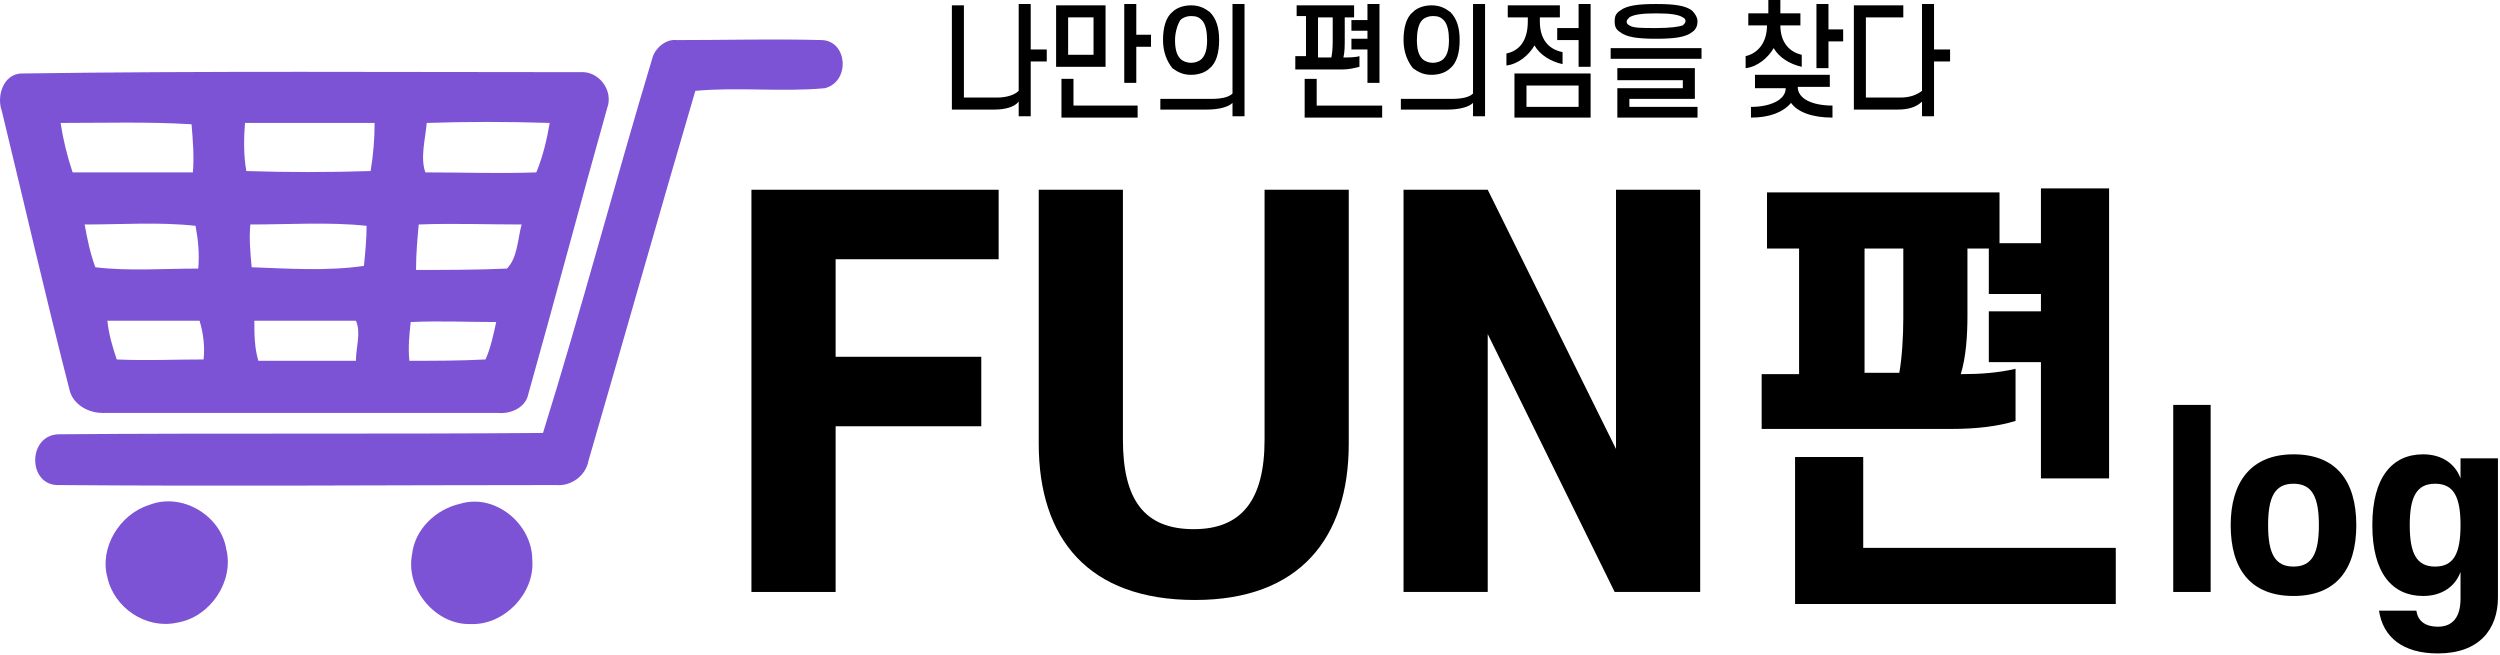 <svg width="233" height="61" viewBox="0 0 233 61" fill="none" xmlns="http://www.w3.org/2000/svg">
<path d="M76.635 3.736C72.151 3.612 67.543 3.736 63.06 3.736C62.064 3.612 61.067 4.484 60.818 5.355C57.331 16.938 54.218 28.769 50.606 40.351C35.537 40.475 20.592 40.351 5.523 40.475C2.534 40.475 2.534 45.333 5.523 45.208C20.965 45.333 36.408 45.208 51.851 45.208C53.221 45.333 54.591 44.336 54.84 42.966C58.203 31.384 61.441 19.926 64.804 8.469C68.789 8.095 72.899 8.593 76.884 8.22C79.25 7.597 79.001 3.861 76.635 3.736Z" fill="#7D53D6"/>
<path d="M9.508 38.483C21.837 38.483 34.042 38.483 46.372 38.483C47.617 38.607 48.987 37.985 49.236 36.739C51.727 27.897 54.093 18.93 56.584 10.088C57.207 8.469 55.837 6.601 54.093 6.725C36.658 6.725 19.347 6.601 1.911 6.85C0.292 6.974 -0.331 8.967 0.167 10.337C2.285 19.055 4.277 27.772 6.519 36.49C6.893 37.736 8.263 38.483 9.508 38.483ZM33.17 33.626C30.182 33.626 27.068 33.626 24.079 33.626C23.706 32.38 23.706 31.135 23.706 29.89C26.819 29.89 30.057 29.89 33.17 29.89C33.669 31.01 33.17 32.38 33.17 33.626ZM33.918 24.783C30.431 25.282 26.944 25.032 23.456 24.908C23.332 23.538 23.207 22.293 23.332 20.923C26.944 20.923 30.68 20.674 34.167 21.047C34.167 22.293 34.042 23.538 33.918 24.783ZM39.771 11.458C43.507 11.333 47.368 11.333 51.229 11.458C50.98 12.952 50.606 14.571 49.983 16.066C46.496 16.19 43.134 16.066 39.647 16.066C39.148 14.696 39.647 12.952 39.771 11.458ZM39.024 20.923C42.137 20.798 45.375 20.923 48.614 20.923C48.24 22.293 48.24 24.036 47.243 25.032C44.379 25.157 41.639 25.157 38.775 25.157C38.775 23.663 38.899 22.293 39.024 20.923ZM38.277 30.014C41.017 29.89 43.632 30.014 46.247 30.014C45.998 31.135 45.749 32.38 45.251 33.501C42.885 33.626 40.518 33.626 38.152 33.626C38.028 32.38 38.152 31.135 38.277 30.014ZM22.834 11.458C26.819 11.458 30.929 11.458 34.914 11.458C34.914 12.952 34.789 14.447 34.541 15.941C30.68 16.066 26.819 16.066 22.958 15.941C22.709 14.571 22.709 12.952 22.834 11.458ZM18.973 33.501C16.233 33.501 13.618 33.626 10.878 33.501C10.504 32.38 10.131 31.135 10.006 29.89C12.87 29.89 15.735 29.89 18.599 29.89C18.973 31.135 19.098 32.38 18.973 33.501ZM18.475 25.032C15.237 25.032 11.999 25.282 8.885 24.908C8.387 23.538 8.138 22.293 7.889 20.923C11.376 20.923 14.863 20.674 18.226 21.047C18.475 22.417 18.599 23.663 18.475 25.032ZM5.647 11.458C9.757 11.458 13.742 11.333 17.852 11.582C17.977 13.077 18.101 14.571 17.977 16.066C14.241 16.066 10.504 16.066 6.768 16.066C6.27 14.571 5.896 13.077 5.647 11.458Z" fill="#7D53D6"/>
<path d="M13.867 47.076C11.127 47.948 9.259 51.061 10.006 53.801C10.629 56.666 13.618 58.658 16.482 58.036C19.596 57.537 21.837 54.175 21.09 51.186C20.592 48.072 16.98 45.831 13.867 47.076Z" fill="#7D53D6"/>
<path d="M42.885 46.952C40.643 47.45 38.65 49.318 38.401 51.684C37.779 54.922 40.643 58.285 43.881 58.16C46.994 58.285 49.859 55.296 49.61 52.182C49.61 48.82 46.123 45.955 42.885 46.952Z" fill="#7D53D6"/>
<path d="M70.034 17.685H93.074V24.161H77.88V33.252H91.455V39.728H77.88V55.171H70.034V17.685Z" fill="black"/>
<path d="M96.81 41.347V17.685H104.656V40.974C104.656 46.578 106.649 49.318 111.257 49.318C115.74 49.318 117.858 46.578 117.858 40.974V17.685H125.704V41.347C125.704 50.19 121.096 55.918 111.382 55.918C101.418 55.918 96.81 50.19 96.81 41.347Z" fill="black"/>
<path d="M138.656 31.135V55.171H130.81V17.685H138.656L150.612 41.845V17.685H158.458V55.171H150.487L138.656 31.135Z" fill="black"/>
<path d="M167.674 34.747V23.164H164.685V17.934H186.355V22.666H190.215V17.56H196.567V44.585H190.215V33.75H185.358V29.018H190.215V27.399H185.358V23.164H183.366V29.391C183.366 31.259 183.241 33.252 182.743 34.871C184.611 34.871 186.23 34.747 187.849 34.373V39.23C186.23 39.728 184.237 39.977 181.871 39.977H164.187V34.871H167.674V34.747ZM197.19 50.937V56.292H167.3V42.593H173.652V51.061H197.19V50.937ZM177.388 29.64V23.164H173.776V34.747H177.014C177.263 33.377 177.388 31.384 177.388 29.64Z" fill="black"/>
<path d="M202.545 55.171V37.736H206.032V55.171H202.545Z" fill="black"/>
<path d="M213.753 55.545C209.768 55.545 207.9 53.054 207.9 48.944C207.9 44.959 209.768 42.343 213.753 42.343C217.739 42.343 219.607 44.834 219.607 48.944C219.607 53.054 217.739 55.545 213.753 55.545ZM213.753 45.083C212.01 45.083 211.387 46.329 211.387 48.944C211.387 51.559 212.01 52.805 213.753 52.805C215.497 52.805 216.12 51.559 216.12 48.944C216.12 46.329 215.497 45.083 213.753 45.083Z" fill="black"/>
<path d="M229.321 53.303C228.823 54.673 227.577 55.545 225.834 55.545C222.969 55.545 221.101 53.428 221.101 48.944C221.101 44.461 222.969 42.343 225.834 42.343C227.577 42.343 228.823 43.215 229.321 44.585V42.717H232.808V55.669C232.808 58.658 231.064 60.9 227.204 60.9C223.966 60.9 222.098 59.406 221.724 56.915H225.211C225.336 57.911 226.083 58.409 227.204 58.409C228.574 58.409 229.321 57.537 229.321 55.794V53.303ZM226.955 45.083C225.211 45.083 224.588 46.329 224.588 48.944C224.588 51.559 225.211 52.805 226.955 52.805C228.698 52.805 229.321 51.559 229.321 48.944C229.321 46.329 228.698 45.083 226.955 45.083Z" fill="black"/>
<path d="M92.701 10.212H88.715V0.498H89.836V9.091H92.95C93.822 9.091 94.569 8.842 94.942 8.469V0.374H96.063V4.608H97.558V5.729H96.063V10.835H94.942V9.465C94.569 9.963 93.697 10.212 92.701 10.212Z" fill="black"/>
<path d="M103.037 6.227H98.429V0.498H103.037V6.227ZM100.048 7.348V9.839H106.026V10.96H98.928V7.348H100.048ZM101.917 5.106V1.619H99.55V5.106H101.917ZM105.902 0.374V3.238H107.272V4.359H105.902V7.722H104.781V0.374H105.902Z" fill="black"/>
<path d="M115.99 0.374V10.835H114.869V9.59C114.495 9.963 113.623 10.212 112.502 10.212H108.144V9.216H112.876C113.748 9.216 114.495 9.091 114.869 8.718V0.374H115.99ZM108.393 3.736C108.393 2.615 108.642 1.619 109.264 1.121C109.638 0.747 110.261 0.498 111.008 0.498C111.755 0.498 112.253 0.747 112.752 1.121C113.374 1.744 113.623 2.615 113.623 3.736C113.623 4.857 113.374 5.853 112.752 6.352C112.378 6.725 111.755 6.974 111.008 6.974C110.261 6.974 109.763 6.725 109.264 6.352C108.766 5.729 108.393 4.857 108.393 3.736ZM109.513 3.736C109.513 4.483 109.638 5.106 110.012 5.48C110.261 5.729 110.634 5.853 111.008 5.853C111.382 5.853 111.755 5.729 112.004 5.48C112.378 5.106 112.502 4.483 112.502 3.736C112.502 2.989 112.378 2.242 112.004 1.868C111.755 1.619 111.506 1.495 111.008 1.495C110.634 1.495 110.261 1.619 110.012 1.868C109.763 2.242 109.513 2.989 109.513 3.736Z" fill="black"/>
<path d="M121.718 5.231V1.495H120.847V0.498H126.202V1.619H125.33V3.612C125.33 4.234 125.33 4.857 125.206 5.355C125.704 5.355 126.326 5.355 126.7 5.231V6.227C126.202 6.352 125.704 6.476 125.081 6.476H120.722V5.231H121.718ZM128.817 10.96H121.594V7.348H122.715V9.839H128.817V10.96V10.96ZM124.209 3.612V1.619H122.839V5.355H124.085C124.209 4.733 124.209 4.11 124.209 3.612ZM125.953 2.864V1.868H127.447V0.374H128.568V7.722H127.447V4.608H125.953V3.612H127.447V2.864H125.953Z" fill="black"/>
<path d="M138.407 0.374V10.835H137.286V9.59C136.912 9.963 136.041 10.212 134.92 10.212H130.561V9.216H135.293C136.165 9.216 136.912 9.091 137.286 8.718V0.374H138.407ZM130.81 3.736C130.81 2.615 131.059 1.619 131.682 1.121C132.055 0.747 132.678 0.498 133.425 0.498C134.172 0.498 134.671 0.747 135.169 1.121C135.791 1.744 136.041 2.615 136.041 3.736C136.041 4.857 135.791 5.853 135.169 6.352C134.795 6.725 134.172 6.974 133.425 6.974C132.678 6.974 132.18 6.725 131.682 6.352C131.183 5.729 130.81 4.857 130.81 3.736ZM132.055 3.736C132.055 4.483 132.18 5.106 132.553 5.48C132.803 5.729 133.176 5.853 133.55 5.853C133.923 5.853 134.297 5.729 134.546 5.48C134.92 5.106 135.044 4.483 135.044 3.736C135.044 2.989 134.92 2.242 134.546 1.868C134.297 1.619 134.048 1.495 133.55 1.495C133.176 1.495 132.803 1.619 132.553 1.868C132.18 2.242 132.055 2.989 132.055 3.736Z" fill="black"/>
<path d="M140.524 1.619V0.498H145.381V1.619H143.513V1.993C143.513 3.736 144.385 4.608 145.63 4.857V5.978C144.509 5.729 143.513 5.106 143.015 4.234C142.517 5.106 141.52 5.978 140.399 6.102V4.982C141.645 4.733 142.392 3.736 142.392 1.993V1.619H140.524ZM141.147 10.96V6.85H148.245V10.96H141.147ZM147.125 7.971H142.268V9.963H147.125V7.971ZM148.245 6.227H147.125V3.736H145.132V2.615H147.125V0.374H148.245V6.227Z" fill="black"/>
<path d="M150.114 5.48V4.483H158.582V5.48H150.114ZM150.487 1.993C150.487 1.495 150.612 1.245 150.985 0.996C151.608 0.498 152.729 0.374 154.348 0.374C155.967 0.374 157.088 0.498 157.71 0.996C157.96 1.245 158.209 1.619 158.209 1.993C158.209 2.366 158.084 2.74 157.71 2.989C157.088 3.487 155.967 3.612 154.348 3.612C152.729 3.612 151.608 3.487 150.985 2.989C150.612 2.74 150.487 2.491 150.487 1.993ZM151.857 9.216V9.963H158.209V10.96H150.736V8.22H156.839V7.472H150.736V6.352H157.96V9.216H151.857ZM151.608 1.993C151.608 2.117 151.608 2.242 151.857 2.366C152.231 2.615 152.978 2.615 154.348 2.615C155.718 2.615 156.465 2.491 156.839 2.366C156.963 2.242 157.088 2.117 157.088 1.993C157.088 1.868 157.088 1.744 156.839 1.619C156.465 1.37 155.718 1.245 154.348 1.245C152.978 1.245 152.231 1.37 151.857 1.619C151.733 1.744 151.608 1.868 151.608 1.993Z" fill="black"/>
<path d="M162.941 2.366V1.245H164.809V0H165.93V1.245H167.798V2.366H165.93C165.93 3.985 166.802 4.857 167.923 5.106V6.227C166.802 5.978 165.806 5.355 165.307 4.483C164.809 5.355 163.813 6.227 162.692 6.352V5.231C163.813 4.982 164.685 3.985 164.685 2.366H162.941ZM166.926 9.59C166.179 10.461 164.934 10.96 163.19 10.96V9.963C164.934 9.963 166.428 9.34 166.428 8.22H163.564V6.974H170.538V8.095H167.549C167.549 9.216 168.919 9.839 170.787 9.839V10.96C168.919 10.96 167.549 10.461 166.926 9.59ZM170.413 0.374V2.74H171.783V3.861H170.413V6.352H169.293V0.374H170.413Z" fill="black"/>
<path d="M176.89 10.212H172.78V0.498H177.388V1.619H173.901V9.091H177.139C178.01 9.091 178.633 8.842 179.131 8.469V0.374H180.252V4.608H181.747V5.729H180.252V10.835H179.131V9.465C178.633 9.963 177.886 10.212 176.89 10.212Z" fill="black"/>
</svg>
